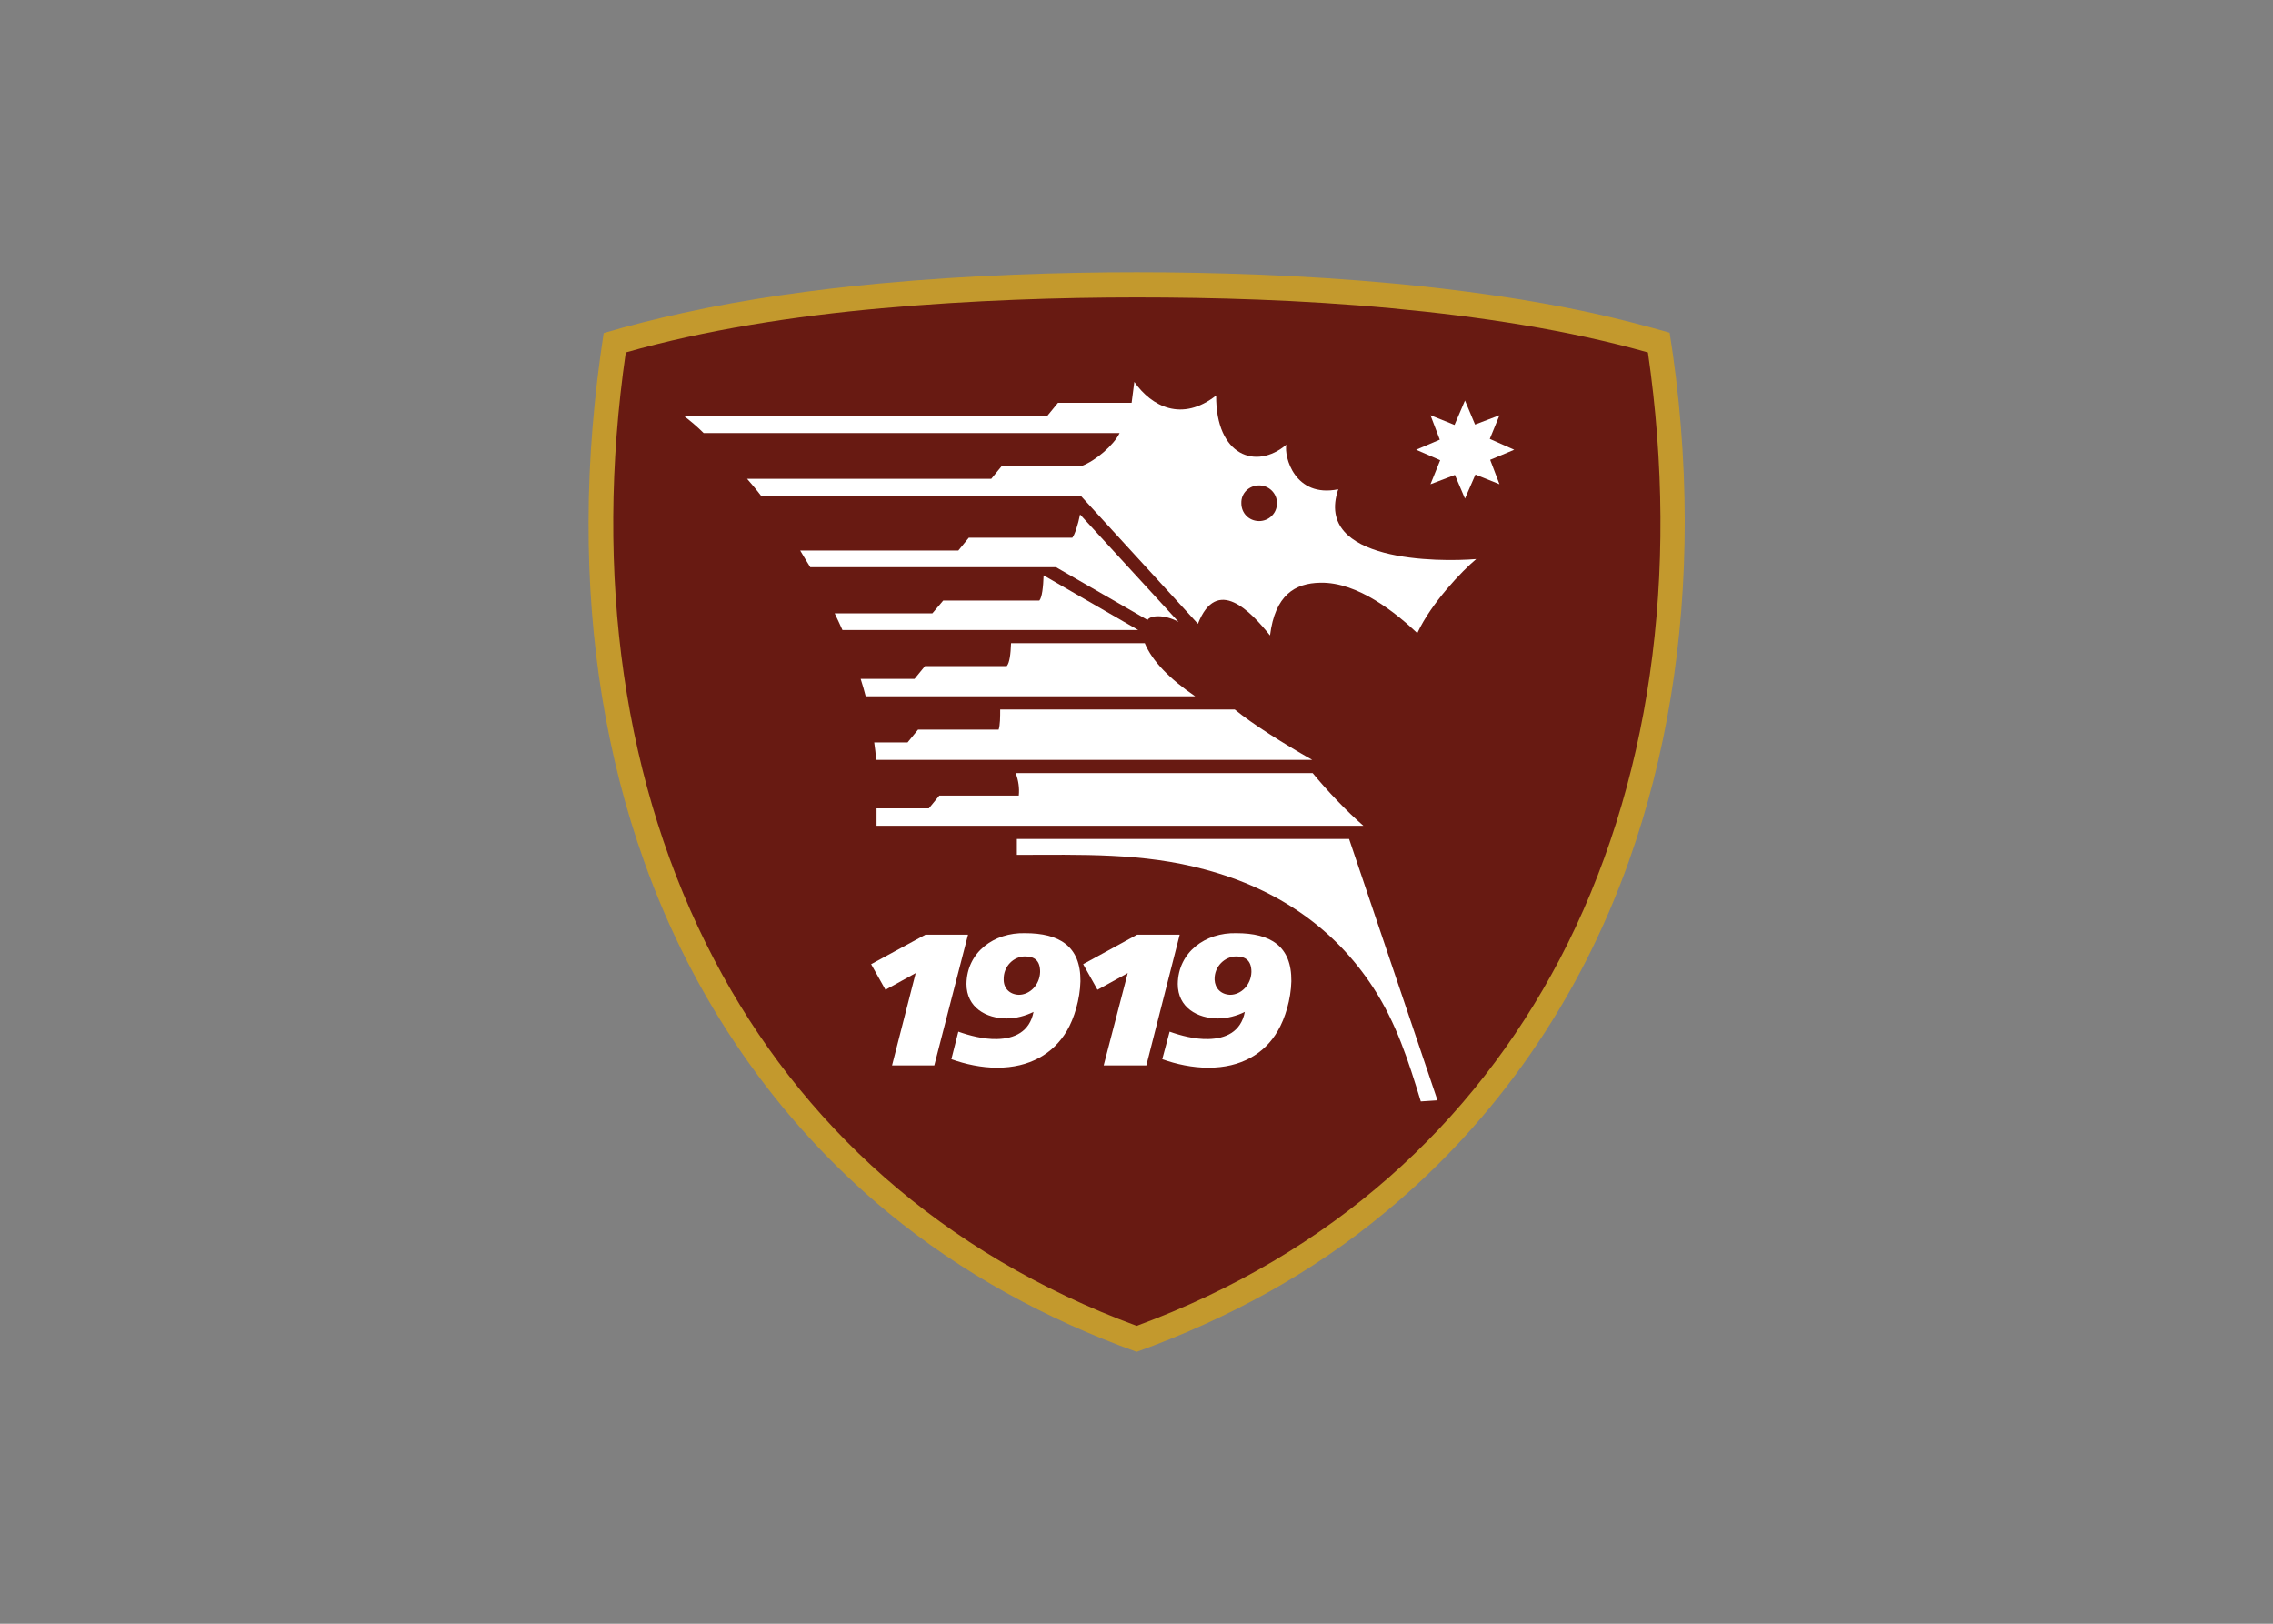 <svg clip-rule="evenodd" fill-rule="evenodd" stroke-linejoin="round" stroke-miterlimit="2" viewBox="0 0 560 400" xmlns="http://www.w3.org/2000/svg"><rect x="0" y="0" width="560" height="400" fill="#808080" stroke="none"/><g transform="matrix(.955 0 0 .955 144.715 64.094)"><path d="m141.7 281.6c-23.3-8.4-45-20.2-64.2-36-28.7-23.7-50.2-54.9-62.9-90.6-9.6-26.9-14.4-56.5-14.3-87.5 0-16.4 1.5-33.1 3.9-48.7 6.8-2 13.6-3.7 20.5-5.2 16.3-3.6 33.7-6 50.7-7.6 23.8-2.2 46.9-2.9 66.3-2.9s42.6.7 66.3 2.9c17 1.6 34.4 4 50.7 7.5 6.9 1.5 13.8 3.3 20.5 5.2 2.5 15.6 3.9 32.3 3.9 48.7 0 31-4.8 60.6-14.4 87.6-12.7 35.7-34.2 66.9-62.9 90.6-19 15.8-40.8 27.6-64.1 36z" fill="#c3992d"/><path d="m141.7 274.9c50.4-18.6 86.8-52.1 109.1-94.5 23.4-44.6 31.1-99.2 22.8-156.6-20.5-5.8-43.5-9.3-66.1-11.4-23.4-2.2-46.4-2.8-65.8-2.8s-42.4.7-65.8 2.8c-22.5 2-45.6 5.6-66 11.4-8.3 57.4-.6 112 22.8 156.6 22.2 42.4 58.7 75.9 109 94.5z" fill="#681a12"/><g fill="#fff"><path d="m232.8 46.1 6.3 2.8-6.2 2.6 2.4 6.3-6.2-2.5-2.7 6.2-2.6-6.1-6.3 2.4 2.5-6.2-6.2-2.7 6.1-2.6-2.4-6.3 6.2 2.5 2.7-6.3 2.6 6.2 6.3-2.4z"/><path d="m98.2 174-8.7 33.7h-10.9l6.1-23.8-7.8 4.3-3.7-6.6 14-7.6z"/><path d="m97.8 186.7c0 6.1 5.1 8.9 10.4 8.9 2.4 0 4.9-.7 6.9-1.7-1 5.2-5 6.9-9.4 7-3.4.1-7.2-.9-10-1.9l-1.8 7.1c3.6 1.3 7.8 2.2 11.8 2.2 8.4 0 14.5-3.6 18-9.5 1.9-3.2 3.4-8.2 3.5-12.8.1-9.1-5.5-12.4-14.3-12.4-8-.2-15 4.9-15.1 13.1zm13.5 2.8c-2.4-.1-3.9-1.7-3.9-3.9-.1-3.5 2.6-6 5.5-6 2.5 0 3.9 1.1 3.9 4-.1 3.4-2.7 5.9-5.5 5.9z"/><path d="m152.3 186.7c0 6.1 5.1 8.9 10.4 8.9 2.4 0 4.9-.7 6.9-1.7-1 5.2-5 6.9-9.4 7-3.5.1-7.2-.9-10-1.9l-1.9 7.1c3.6 1.3 7.8 2.2 11.9 2.2 8.4 0 14.5-3.6 17.9-9.5 1.9-3.2 3.4-8.2 3.5-12.8.1-9.1-5.4-12.4-14.2-12.4-8-.2-15 4.9-15.1 13.1zm13.5 2.8c-2.4-.1-3.9-1.7-4-3.9-.1-3.5 2.7-6 5.6-6 2.4 0 3.9 1.1 3.9 4-.1 3.4-2.7 5.9-5.5 5.9z"/><path d="m152.8 174h-11l-13.9 7.6 3.7 6.6 7.8-4.3-6.2 23.8h11z"/><path d="m110.8 153.4v-4.1h85.7l22.8 67.4-4.3.3c-3.2-10.5-6.3-20.2-12.3-29.4-9.8-15-24.3-25.3-43.3-30.4-16.1-4.4-32.2-3.8-48.6-3.8z"/><path d="m30 44.6h107.3c-1.5 3.1-6.1 7.1-9.8 8.5h-20.6l-2.7 3.3h-63c1.3 1.5 2.5 2.9 3.7 4.5h82.5l30.1 32.9c4.9-12.5 13.6-3.2 18.6 3 1.3-10.4 6.4-13.5 13-13.6 9.7-.2 19.6 7.9 25 13 3.6-7.8 11.7-16.2 15.2-19.1-9.6.8-42 .8-35.6-18-11.3 2.3-14-8.5-13.4-11.5-7.8 6.6-18.2 2.9-18.1-12.7-8.8 6.9-16.6 2.9-21.1-3.5l-.7 5.4h-19l-2.7 3.3h-93.9c1.7 1.3 3.5 2.8 5.2 4.5zm143.3 13.5c2.5 0 4.6 2 4.6 4.6s-2.1 4.6-4.6 4.6c-2.6 0-4.6-2-4.6-4.6-.1-2.6 2-4.6 4.6-4.6z"/><path d="m57.5 79.2h63.4l23.6 13.6c.7-1.2 4.3-1.5 8 .5l-25.4-27.7c-.5 2.6-1.4 5.3-2 6h-26.7l-2.7 3.3h-40.8c.8 1.4 1.7 2.8 2.6 4.3z"/><path d="m65.8 95.4h76.3l-24.4-14.1c-.1 3-.4 5.7-1.1 6.5h-24.8l-2.8 3.3h-25.2c.7 1.4 1.3 2.8 2 4.3z"/><path d="m71.8 112.5h85c-6.6-4.5-11.1-9.1-13-13.7h-34.5c-.1 2.9-.4 5.1-1.1 5.9h-21.1l-2.7 3.3h-13.9c.5 1.5.9 3 1.3 4.5z"/><path d="m74.5 128.9h112.5c-7.4-4.2-15.5-9.3-20-13h-60.5c0 1.8 0 4-.4 5.2h-20.8l-2.7 3.3h-8.6c.2 1.4.4 3 .5 4.5z"/><path d="m74.6 145.9h125.6c-4.2-3.6-9.5-9.2-13.1-13.6h-76.6c.7 1.9 1 3.8.8 5.8h-20.5l-2.7 3.3h-13.5z"/></g></g></svg>